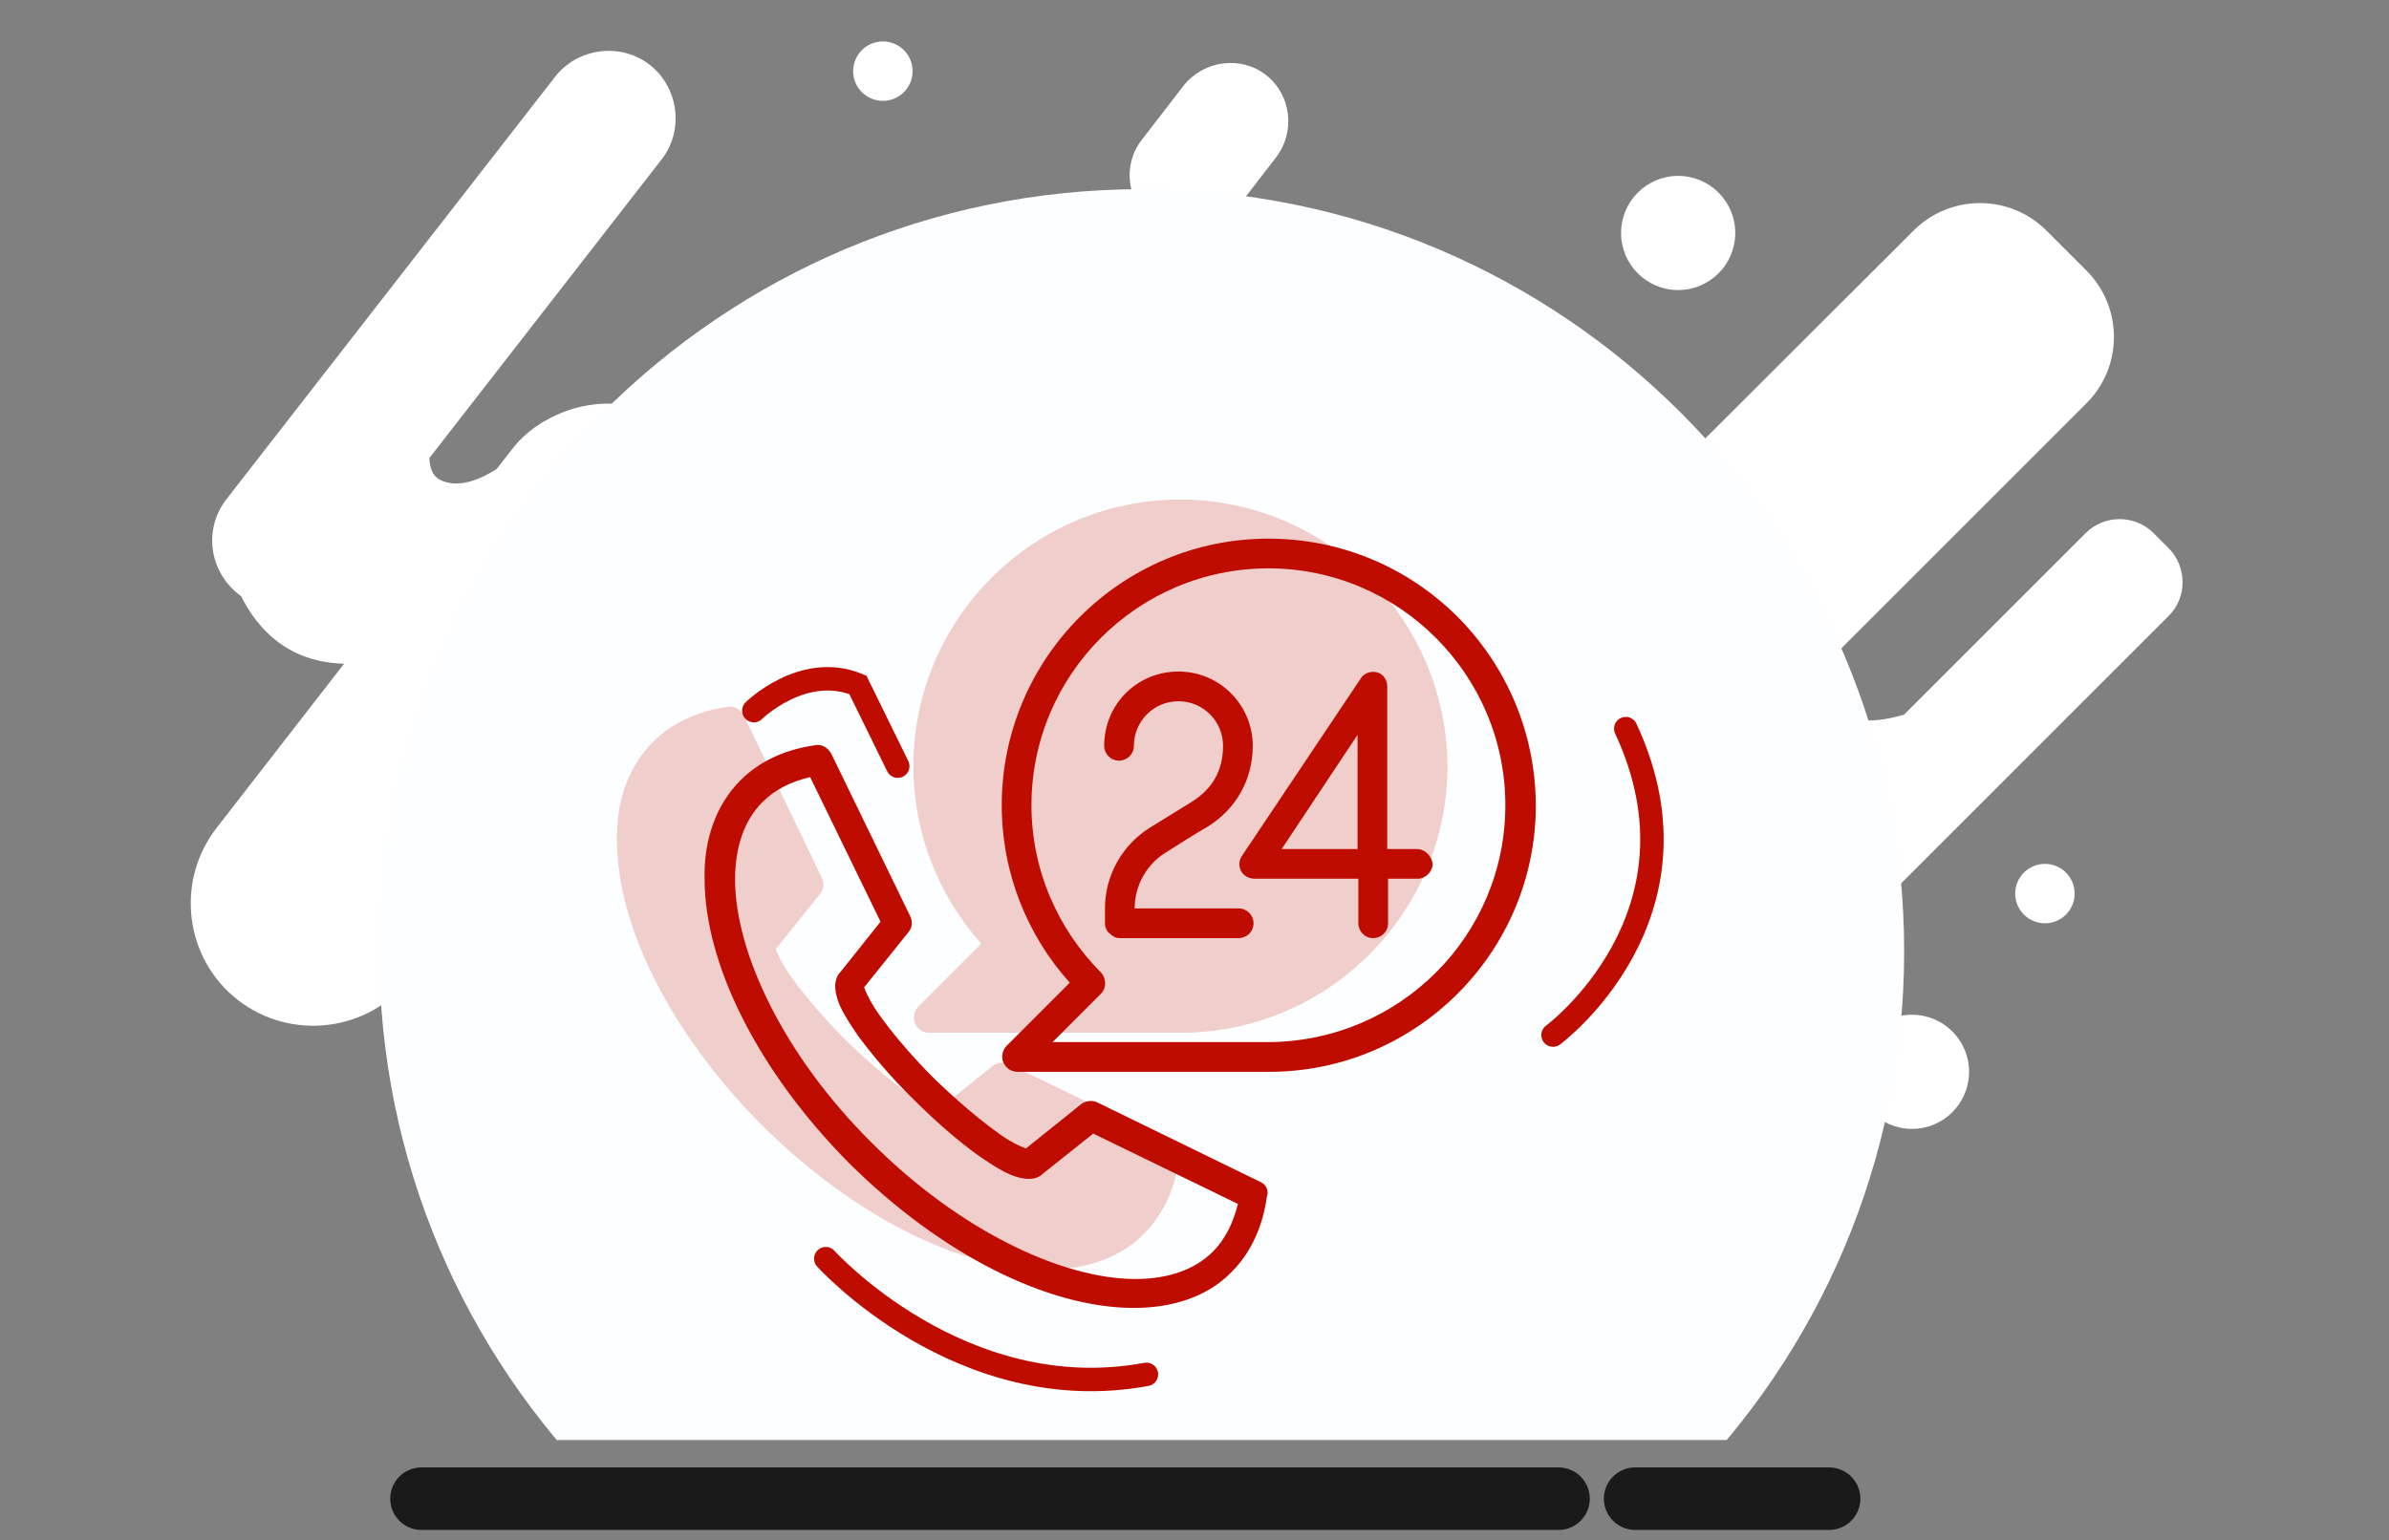 <svg xmlns="http://www.w3.org/2000/svg" xmlns:xlink="http://www.w3.org/1999/xlink" viewBox="0 0 305.5 197"><rect x="0" y="0" width="305.5" height="197" fill="#808080" stroke="none"/><style>.st0{display:none}.st1{fill:#d1d1d1}.st1,.st2{display:inline}.st3{fill:none;stroke:#1a1a1a;stroke-width:7;stroke-linecap:round;stroke-miterlimit:10}.st4{clip-path:url(#SVGID_2_);fill:#fdfeff}.st5{fill:#fff}.st6{opacity:.25}.st6,.st7{fill:#be0d00}.st8,.st9{fill:none;stroke:#be0d00;stroke-width:3;stroke-linecap:round;stroke-miterlimit:10}.st9{stroke:#1a1a1a;stroke-width:8}.st10{clip-path:url(#SVGID_4_);fill:#fdfeff}.st11{opacity:.2}.st12,.st13{fill:#fdfeff}.st13{clip-path:url(#SVGID_6_)}.st14{fill:none;stroke:#be0d00;stroke-width:3;stroke-linecap:round;stroke-linejoin:round;stroke-miterlimit:10}.st15{clip-path:url(#SVGID_8_);fill:#fdfeff}</style><g id="Layer_2" class="st0"><path class="st1" d="M-168.6 -206.4H481.7V273.6H-168.6z"/></g><g id="Layer_1" class="st0"><g class="st2"><path class="st3" d="M52.6 191.9L204 191.9"/><path class="st3" d="M214.2 191.9L240 191.9"/><defs><path id="SVGID_1_" d="M44.4 14.8H251.1V184H44.4z"/></defs><clipPath id="SVGID_2_"><use xlink:href="#SVGID_1_" overflow="visible"/></clipPath><path class="st4" d="M148.5 17.4C92.4 17.4 47 62.9 47 118.9s45.5 101.5 101.5 101.5S250.1 175 250.1 118.9 204.6 17.4 148.5 17.4z"/><path class="st5" d="M77.7 77.1c0 3.5-2.8 6.2-6.2 6.2-3.5 0-6.2-2.8-6.2-6.2m238.4-24.5l-1.9-1.9c-2.4-2.4-6.3-2.4-8.7 0L269.9 74c-3.6 1.1-11.3 2.3-10.2-6.3l33.5-33.5c4.7-4.7 4.7-12.3 0-17l-5.1-5.1c-4.7-4.7-12.3-4.7-17 0l-53.5 53.5c-1.7 1.7-2.8 3.8-3.2 6-11.5 19.9 4.2 42.2 23.2 34.8l-17.7 17.7c-2.4 2.4-2.4 6.3 0 8.7l1.9 1.9c2.4 2.4 6.3 2.4 8.7 0l73.4-73.4c2.2-2.3 2.2-6.3-.2-8.7z"/><circle class="st5" cx="261.7" cy="132.3" r="3.6"/><circle class="st5" cx="285.2" cy="110" r="7.3"/><path class="st5" d="M48.2 92.5c-2-2-5.4-2-7.4 0l-6 6c-2 2-2 5.4 0 7.4l1 1c2 2 5.4 2 7.4 0l6-6c2-2 2-5.4 0-7.4l-1-1z"/><circle class="st5" cx="75.2" cy="32.9" r="7.1"/><path class="st5" d="M60.3 12.9c-1.3-1.3-3.3-1.3-4.6 0L12 56.6c-3.8 3.9-1.3 8.7 3.6 10.8 1.5.7 1.9 2.7.7 3.8L3.2 84.3c-4.3 4.3-4.3 11.3 0 15.5l2.1 2.1c4.3 4.3 11.3 4.3 15.5 0l36.5-36.5c4.3-4.3 4.3-11.3 0-15.5l-2.1-2.1c-4.3-4.3-11.3-4.3-15.5 0l-.4.4c-3.1 3.1-6.8 2.4-6.8-1.7l28.4-28.4c1.3-1.3 1.3-3.3 0-4.6l-.6-.6zm157.9 22.5l-7.6 7.6c-1.6 1.6-4.3 1.6-6 0l-1.3-1.3c-1.6-1.6-1.6-4.3 0-6l7.6-7.6c1.6-1.6 4.3-1.6 6 0l1.3 1.3c1.6 1.7 1.6 4.4 0 6z"/><g><path class="st6" d="M199.5 110.9h-6.1c-2.9-8.6-8.5-16.1-16-21.3l1.5-13.6c.1-.8-.3-1.6-.9-2.1-.6-.5-1.5-.7-2.2-.5l-19.4 4.7c-3-4.5-8-7.3-13.5-7.3-6.3 0-11.9 3.7-14.5 9.5-8.3 1.8-16.1 5.4-22.8 10.7-5.4 4.2-9.8 9.7-12.7 16-4.4-.4-8.2-3.3-9.6-7.6-1.4-4.2-.1-8.9 3.2-11.8.5-.4.9-1.1.9-1.8.1-.7-.2-1.4-.6-1.9-.5-.5-1.1-.8-1.8-.9-.7 0-1.4.2-1.9.7-4.7 4.1-6.6 10.5-4.9 16.5 1.7 6 6.7 10.5 12.8 11.5-.9 3.2-1.4 6.4-1.4 9.7 0 12.2 6.3 23.7 17.4 31.9l-2.2 3.9c-2 3.9-.6 8.7 3.2 10.9l5.2 3.1c1.2.7 2.5 1 3.9 1 .7 0 1.4-.1 2-.3 2-.5 3.7-1.9 4.7-3.7l2.9-5.7c5.1 1.3 10.4 2 15.6 2 4.4 0 8.8-.4 13.1-1.3l.8 2.8c.8 3.6 4 6.1 7.6 6.1.5 0 1.1-.1 1.6-.2l5.9-1.3c4.2-1.1 6.7-5.3 5.6-9.5l-1.3-6.2c6.4-4.1 11.6-9.7 15.2-16.3h8.7c4.2-.1 7.5-3.4 7.6-7.6v-12.4c0-4.1-3.4-7.6-7.6-7.7z"/><path class="st7" d="M207.8 137.3c0 .7-.3 1.3-.7 1.8-.5.5-1.1.7-1.8.7h-11.1c-.3.2-.6.3-.8.5-.1.1-.2.3-.3.5-.1.1-.2.2-.2.3-3.5 6.9-8.9 12.7-15.5 16.6-.2.1-.3.2-.4.4l-.3.3c-.1.3-.3.6-.4.9v1l1.7 7.9c.4 1.4-.3 2.9-1.7 3.5l-5.9 1.3c-.7.1-1.5 0-2.1-.4-.6-.4-1-1-1.1-1.8l-1.6-4.8c-.1-.1-.1-.3-.2-.4-.1-.2-.2-.3-.3-.5l-.4-.4c-.2-.3-.6-.5-.9-.5H162.5c-10 2.5-20.5 2.3-30.5-.5h-1.3l-.5.2-.4.2-.4.3c-.1.1-.2.2-.3.4l-.2.2-3.8 7.4c-.3.6-.9 1-1.6 1.2-.7.2-1.4.1-2-.3l-5.3-3c-1.4-.8-1.9-2.5-1.3-4l3.3-5.7v-.1-.3c.1-.2.2-.4.2-.6v-.3c.1-.3 0-.7-.2-.9l-.3-.6-.3-.3c-.1-.1-.2-.3-.4-.4-10.8-7.3-17.1-17.8-17.1-29 0-3.8.7-7.6 2.1-11.2v-.2c2.5-6 6.6-11.3 11.8-15.2 5.4-4.2 11.6-7.3 18.3-9.1v.9c0 3 .9 6 2.5 8.6-1.5.8-3 1.8-4.3 2.8-1.1 1-1.2 2.6-.2 3.6 1 1.1 2.6 1.2 3.6.2 1.8-1.4 3.9-2.6 6-3.4 4.2-1.6 8.8-2 13.2-1.2 4.4.9 8.5 3 11.8 6.1 1 1 2.6.9 3.6-.1s.9-2.6-.1-3.6c-2-1.9-4.2-3.6-6.6-4.9 1.6-2.5 2.5-5.4 2.5-8.4v-.6c5.1 1.5 10 3.8 14.4 6.7 7.6 4.9 13.3 12.4 15.8 21.1v.2l.1.3c.1.2.2.3.3.5l.2.3c.1.1.3.2.5.3l.3.2c.2.1.5.1.7.1h8.3c.7 0 1.3.3 1.8.7.5.5.7 1.1.7 1.8l.4 12.7zm-59.1-55.1c4.2 0 8 2.4 9.8 6.1.2.5.4 1 .6 1.4.4 1 .6 2.1.6 3.3 0 2.3-.8 4.6-2.2 6.4-5.6-1.7-11.6-1.7-17.2.1-1.5-1.9-2.2-4.2-2.3-6.5 0-5.9 4.8-10.8 10.7-10.8zm29.7 10.6c-3.3-1.9-6.9-3.5-10.5-4.7l11.3-2.8-.8 7.5zm26.9 24.4h-6.1c-2.9-8.6-8.5-16.1-16-21.3l1.5-13.6c.1-.8-.3-1.6-.9-2.1-.6-.5-1.5-.7-2.3-.5l-19.4 4.7c-3-4.5-8-7.3-13.5-7.3-6.3 0-11.9 3.7-14.5 9.5-8.3 1.8-16.1 5.4-22.8 10.7-5.4 4.2-9.8 9.7-12.7 16-4.4-.4-8.2-3.3-9.6-7.6-1.4-4.2-.1-8.9 3.2-11.8.5-.4.9-1.1.9-1.8.1-.7-.2-1.4-.6-1.9-.5-.5-1.1-.8-1.8-.9-.7 0-1.4.2-1.9.7-4.7 4.1-6.6 10.5-4.9 16.5 1.7 6 6.7 10.5 12.8 11.5-.9 3.2-1.4 6.4-1.4 9.7 0 12.2 6.3 23.7 17.4 31.9l-2.2 3.9c-2 3.9-.6 8.7 3.2 10.9l5.2 3.1c1.2.7 2.5 1 3.9 1 .7 0 1.4-.1 2-.3 2-.5 3.7-1.9 4.7-3.7l2.9-5.7c5.1 1.3 10.4 2 15.6 2 4.4 0 8.8-.4 13.1-1.3l.8 2.8c.8 3.6 4 6.1 7.6 6.1.5 0 1.1-.1 1.6-.2l5.9-1.3c4.2-1.1 6.7-5.3 5.6-9.5l-1.3-6.2c6.4-4.1 11.6-9.7 15.2-16.3h8.7c4.2-.1 7.5-3.4 7.6-7.6v-12.4c.1-4.2-3.3-7.6-7.5-7.7z"/><path class="st7" d="M184.9 123.9c0 4.7-7.1 4.7-7.1 0s7.1-4.7 7.1 0"/></g><path class="st8" d="M191 93.9s9.6 2.2 11.8 13.3m-11.9 59.5s5.9-4.2 8.7-11.1M81.2 141.1s-.2 11.8 10 16"/></g></g><g id="Layer_3" class="st0"><g class="st2"><path class="st5" d="M269.5 40.5c-2.4-2.4-6.3-2.4-8.7 0l-22.1 22.1c-3.5 1-10.8 2.2-9.8-6.1l31.8-31.8c4.7-4.7 4.7-12.3 0-17l-4.3-4.3c-4.7-4.7-12.3-4.7-17-1l-50.7 50.7c-1.6 2.6-2.6 4.5-3.1 6.5-11.7 19.3 3.5 41.1 21.9 34l-16.8 16.8c-2.4 2.4-2.4 6.3 0 8.7l1.5 1.5c2.4 2.4 6.3 2.4 8.7 0L271 50.7c2.4-2.4 2.4-6.3 0-8.7l-1.5-1.5z"/><circle class="st5" cx="230.8" cy="108.8" r="3.5"/><circle class="st5" cx="295.5" cy="11.1" r="7"/><circle class="st5" cx="266" cy="71.1" r="2.4"/><path class="st5" d="M272.2 89.3l11.2-11.2c1.9-1.9 1.9-5.1 0-7.1s-5.1-1.9-7.1 0l-47.6 47.6c-1.9 1.9-1.9 5.1 0 7.1s5.1 1.9 7.1 0l14.8-14.8c2.4-.7 7.5-1.5 6.8 4.2l-20.6 20.6c-4 4-4 10.7 0 14.7s10.7 4 14.7 0l32.2-32.2c.9-.9 1.7-2 2.2-3.2.2-.3.4-.5.5-.6 9.9-13.7-.9-30.2-14.2-25.1z"/><g><path class="st5" d="M68.5 80.1l-4.8 4.8c-2.2 2.2-2.2 5.8 0 8.1 2.2 2.2 5.8 2.2 8.1 0l4.8-4.8c2.2-2.2 2.2-5.8 0-8.1s-5.8-2.3-8.1 0z"/><circle class="st5" cx="108.8" cy="22.3" r="6.8"/><path class="st5" d="M82.9 3.5L41.6 44.8c-.9.9-1.2 2.1-.9 3.3-.4 3 .4 7.4 7.6 8.3L33.9 70.8c-4.7 4.7-4.7 12.3 0 17 4.7 4.7 12.3 4.7 17 0l33-33c4.7-4.7 4.7-12.3 0-17-3.4-3.4-8.4-4.3-12.6-2.8-1.3.5-2.5 1.2-3.6 2.1-3 1.4-6.6 2.4-6.7-1.6l27-27c1.4-1.4 1.4-3.6 0-5s-3.7-1.4-5.1 0z"/></g><g><path class="st9" d="M57.9 191.7L205.4 191.7"/><defs><path id="SVGID_3_" d="M49.9 19.1H251.3V184H49.9z"/></defs><clipPath id="SVGID_4_"><use xlink:href="#SVGID_3_" overflow="visible"/></clipPath><path class="st10" d="M151.4 21.6c-54.6 0-98.9 44.3-98.9 98.9s44.3 98.9 98.9 98.9 98.9-44.3 98.9-98.9-44.3-98.9-98.9-98.9z"/><path class="st9" d="M215.4 191.7L240.5 191.7"/><path class="st7" d="M202.4 87.9c1.1-8.6-5-16.6-13.6-17.7-4.3-.6-8.6.7-11.9 3.4-2.5-3.4-6.4-5.8-10.7-6.3-8.6-1.1-16.6 5-17.7 13.6-.7 5.4 1.4 10.7 5.5 14.1l2.1 2.8-34.6 26.6-5-6.5c-.6-.8-1.7-.9-2.5-.3l-7.9 6.1c-.8.6-.9 1.7-.3 2.5l5 6.5-3.1 2.4-5-6.5c-.6-.8-1.7-.9-2.5-.3l-8.1 6.2c-.8.6-.9 1.7-.3 2.5l5 6.5-7.4 5.7c-.8.6-.9 1.7-.3 2.5l9.8 12.8c.3.4.7.6 1.2.7.4.1.9-.1 1.3-.4l12.5-9.7 5 6.5c.6.8 1.7.9 2.5.3l9.8-7.6c.8-.6.9-1.7.3-2.5l-5-6.5 41.5-31.9 1.4 1.8c2.3 4.9 6.9 8.3 12.3 9 8.6 1.1 16.6-5 17.7-13.6.6-4.3-.7-8.6-3.4-11.9 3.6-2.7 5.9-6.5 6.4-10.8zM196 110c-.9 6.7-7 11.5-13.8 10.6-4.2-.6-7.8-3.2-9.6-7.1-.1-.1-.1-.2-.2-.3l-2.6-3.3c-.6-.8-1.7-.9-2.5-.3l-44.2 34.1c-.8.6-.9 1.7-.3 2.5l5 6.5-7.1 5.4-5-6.5c-.6-.8-1.7-.9-2.5-.3l-12.5 9.7-7.7-10 7.4-5.7c.8-.6.9-1.7.3-2.5l-5-6.5 5.3-4.1 5 6.5c.6.8 1.7.9 2.5.3l5.9-4.5c.8-.6.9-1.7.3-2.5l-5-6.5 5.1-3.9 5 6.5c.6.8 1.7.9 2.5.3l37.4-28.8c.8-.6.9-1.7.3-2.5l-3.3-4.3-.3-.3c-3.3-2.7-5-6.9-4.4-11.1.9-6.7 7-11.5 13.8-10.6 3.9.5 7.4 2.9 9.2 6.4.5 1 2.1 1.2 2.8.4 2.7-2.9 6.7-4.3 10.6-3.8 6.7.9 11.5 7 10.6 13.8-.5 3.9-2.9 7.4-6.4 9.2-.5.3-.8.8-.9 1.3-.1.6.1 1.1.5 1.5 2.9 2.6 4.3 6.5 3.8 10.4z"/><path transform="rotate(142.401 149.938 117.325)" class="st7" d="M131.3 115.6H168.5V119.1H131.3z"/><path class="st7" d="M187.7 78.9c-3.8-.5-7.4 2.2-7.9 6.1s2.2 7.4 6.1 7.9c3.8.5 7.4-2.2 7.9-6.1s-2.3-7.4-6.1-7.9zm-1.4 10.4c-1.9-.2-3.3-2-3-3.9.2-1.9 2-3.3 3.9-3 1.9.2 3.3 2 3 3.9-.2 1.9-2 3.3-3.9 3z"/><path transform="rotate(142.401 166.724 90.3)" class="st7" d="M165 87.8H168.5V92.8H165z"/><path transform="rotate(142.401 172.781 98.165)" class="st7" d="M171 95.7H174.5V100.7H171z"/><path transform="rotate(142.401 178.838 106.031)" class="st7" d="M177.1 103.6H180.6V108.6H177.1z"/><g class="st11"><path class="st7" d="M196.1 86c1.1-8.6-5-16.6-13.6-17.7-4.3-.6-8.6.7-11.9 3.4-2.5-3.4-6.4-5.8-10.7-6.3-8.6-1.1-16.6 5-17.7 13.6-.7 5.4 1.4 10.7 5.5 14.1l2.1 2.8-34.6 26.6-5-6.5c-.6-.8-1.7-.9-2.5-.3l-7.9 6.1c-.8.6-.9 1.7-.3 2.5l5 6.5-3.1 2.4-5-6.5c-.6-.8-1.7-.9-2.5-.3l-8.1 6.2c-.8.6-.9 1.7-.3 2.5l5 6.5-7.4 5.7c-.8.6-.9 1.7-.3 2.5l9.8 12.8c.3.4.7.6 1.2.7s.9-.1 1.3-.4l12.5-9.7 5 6.5c.6.8 1.7.9 2.5.3l9.8-7.6c.8-.6.9-1.7.3-2.5l-5-6.5 41.5-31.9 1.4 1.8c2.3 4.9 6.9 8.3 12.3 9 8.6 1.1 16.6-5 17.7-13.6.6-4.3-.7-8.6-3.4-11.9 3.5-2.6 5.8-6.5 6.4-10.8z"/><path transform="rotate(142.401 143.58 115.502)" class="st7" d="M125 113.7H162.2V117.2H125z"/><path class="st7" d="M181.3 77c-3.8-.5-7.4 2.2-7.9 6.1s2.2 7.4 6.1 7.9c3.8.5 7.4-2.2 7.9-6.1s-2.2-7.4-6.1-7.9zM180 87.5c-1.9-.2-3.3-2-3-3.9s2-3.3 3.9-3c1.9.2 3.3 2 3 3.9s-2 3.2-3.9 3z"/><path transform="rotate(142.401 160.365 88.476)" class="st7" d="M158.6 86H162.1V91H158.6z"/><path transform="rotate(142.401 166.422 96.342)" class="st7" d="M164.7 93.9H168.2V98.9H164.7z"/><path transform="rotate(142.401 172.48 104.208)" class="st7" d="M170.7 101.7H174.2V106.7H170.7z"/></g><path class="st8" d="M97.1 169.5L99.9 172.4 107.1 167.1"/><path class="st8" d="M203.7 116.3s5.7-4.8 1.5-11.6c0 0 7.9-8.6 4.3-15.9"/><path class="st8" d="M141.7 95.1L130.4 104.1"/></g><path class="st8" d="M136 147.4L151.9 134.2"/></g></g><g id="Layer_4" class="st0"><g class="st2"><path class="st12" d="M294.4 90.9l-2.4-2.4c-2.4-2.4-6.3-2.4-8.7 0l-24.7 24.7c-3.8 1.1-11.9 2.4-10.8-6.7l35.7-35.7c4.7-4.7 4.7-12.3 0-17l-6.3-6.3c-4.7-4.7-12.3-4.7-17 0l-57.3 57.3c-1.8 1.8-2.9 4.1-3.3 6.5-11.4 20.8 5 43.7 24.8 36l-18.9 18.9c-2.4 2.4-2.4 6.3 0 8.7l2.4 2.4c2.4 2.4 6.3 2.4 8.7 0l77.7-77.7c2.5-2.4 2.5-6.3.1-8.7z"/><circle class="st12" cx="250" cy="174.6" r="3.8"/><circle class="st12" cx="243.2" cy="38.7" r="7.7"/><path class="st12" d="M105.9 3.8l-.6-.6c-2.9-2.9-7.7-2.9-10.6 0l-48 48c-2.9 2.9-2.9 7.7 0 10.6l.6.6c1.5 1.5 3.5 2.2 5.5 2.2L27.6 89.8c-4.7 4.7-4.7 12.3 0 17l.9.9c4.7 4.7 12.3 4.7 17 0l57.3-57.3c4.7-4.7 4.7-12.3 0-17l-.9-.9c-2.9-2.9-7-4-10.7-3.3L106 14.4c2.8-2.9 2.8-7.6-.1-10.6zM38.7 37.5c1.2 1.2 3.2 1.2 4.4 0L64 16.6c1.2-1.2 1.2-3.2 0-4.4l-.2-.2c-1.2-1.2-3.2-1.2-4.4 0l-21 20.8c-1.2 1.2-1.2 3.2 0 4.4l.3.3z"/><circle class="st12" cx="28.2" cy="117.3" r="5.6"/><g><path class="st9" d="M51.2 191.9L204.4 191.9"/><path class="st9" d="M214.7 191.9L240.8 191.9"/><defs><path id="SVGID_5_" d="M43 13.9H252V185H43z"/></defs><clipPath id="SVGID_6_"><use xlink:href="#SVGID_5_" overflow="visible"/></clipPath><path class="st13" d="M148.3 16.5c-56.7 0-102.7 46-102.7 102.7s46 102.7 102.7 102.7S251 175.9 251 119.2 205 16.5 148.3 16.5z"/><g class="st11"><path class="st7" d="M104.9 105c0-1-.8-1.8-1.8-1.8h-7.4c-1 0-1.8.8-1.8 1.8s.8 1.8 1.8 1.8h7.4c.9 0 1.8-.8 1.8-1.8zm8.2-26.1c.4.4.8.5 1.3.5s.9-.2 1.3-.5c.7-.7.7-1.9 0-2.6l-2.6-2.6c-.7-.7-1.9-.7-2.6 0-.7.7-.7 1.9 0 2.6l2.6 2.6zm-12.2 4.6l6.4 3.7c.3.2.6.2.9.2.6 0 1.3-.3 1.6-.9.5-.9.2-2-.7-2.5l-6.4-3.7c-.9-.5-2-.2-2.5.7-.5.9-.2 2 .7 2.5zm8.9 39.9c-.5-.9-1.6-1.2-2.5-.7l-6.4 3.7c-.9.5-1.2 1.6-.7 2.5.3.6 1 .9 1.6.9.3 0 .6-.1.9-.2l6.4-3.7c.9-.4 1.2-1.6.7-2.5zm78.1-20.2h-7.4c-1 0-1.8.8-1.8 1.8s.8 1.8 1.8 1.8h7.4c1 0 1.8-.8 1.8-1.8s-.8-1.8-1.8-1.8zm-17.4 27.9c-.7-.7-1.9-.7-2.6 0-.7.7-.7 1.9 0 2.6l2.6 2.6c.4.4.8.5 1.3.5s.9-.2 1.3-.5c.7-.7.7-1.9 0-2.6l-2.6-2.6zm-57.4 0l-2.6 2.6c-.7.7-.7 1.9 0 2.6.4.4.8.5 1.3.5s.9-.2 1.3-.5l2.6-2.6c.7-.7.7-1.9 0-2.6-.8-.7-1.9-.7-2.6 0zm56.1-51.7c.5 0 .9-.2 1.3-.5l2.6-2.6c.7-.7.7-1.9 0-2.6-.7-.7-1.9-.7-2.6 0l-2.6 2.6c-.7.7-.7 1.9 0 2.6.3.4.8.5 1.3.5zm-68 38.4l3.6-1c1-.3 1.6-1.3 1.3-2.3-.3-1-1.3-1.6-2.3-1.3l-3.6 1c-1 .3-1.6 1.3-1.3 2.3.2.8 1 1.4 1.8 1.4.2-.1.4-.1.5-.1zm81.1-25.6l-3.6 1c-1 .3-1.6 1.3-1.3 2.3.2.8 1 1.4 1.8 1.4.2 0 .3 0 .5-.1l3.6-1c1-.3 1.6-1.3 1.3-2.3-.3-1-1.3-1.5-2.3-1.3zm-82 3.6l3.6 1c.2 0 .3.1.5.1.8 0 1.6-.5 1.8-1.4.3-1-.3-2-1.3-2.3l-3.6-1c-1-.3-2 .3-2.3 1.3-.3 1 .3 2 1.3 2.3zm82.9 18.4l-3.6-1c-1-.3-2 .3-2.3 1.3-.3 1 .3 2 1.3 2.3l3.6 1c.2 0 .3.1.5.1.8 0 1.6-.5 1.8-1.4.3-1-.3-2-1.3-2.3zm-.6 12.3l-6.4-3.7c-.9-.5-2-.2-2.5.7-.5.9-.2 2 .7 2.5l6.4 3.7c.3.2.6.2.9.2.6 0 1.3-.3 1.6-.9.5-.9.2-2-.7-2.5zm-8.9-40c.3.6 1 .9 1.6.9.3 0 .6-.1.9-.2l6.4-3.7c.9-.5 1.2-1.6.7-2.5-.5-.9-1.6-1.2-2.5-.7l-6.4 3.7c-.9.5-1.2 1.7-.7 2.5z"/><path class="st7" d="M141.8 71.8c-18.3 0-33.2 14.9-33.2 33.2 0 11.7 6.1 22 15.2 27.9.9.6 1.4 1.5 1.4 2.6v8.3c0 2.4 1.5 4.4 3.7 5.2v4h-.1c-1 .1-1.8 1-1.7 2 .1 1 .9 1.7 1.8 1.7v1.8h-.1c-1 .1-1.8 1-1.7 2 .1 1 .9 1.7 1.8 1.7h.2c.8 3.2 3.7 5.5 7.1 5.6h11.1c4.1 0 7.4-3.3 7.4-7.4h.1c1-.1 1.8-1 1.7-2-.1-1-.9-1.7-1.8-1.7v-1.9h.1c1-.1 1.8-1 1.7-2-.1-1-.9-1.7-1.8-1.7v-2.2c2.1-.8 3.7-2.8 3.7-5.2v-8.3c0-1 .5-2 1.4-2.6 9.1-5.9 15.2-16.2 15.2-27.9 0-18.2-14.9-33.1-33.2-33.1z"/></g><path class="st7" d="M145.6 102.6H154.8c1 0 1.8-.8 1.8-1.8s-.8-1.8-1.8-1.8h-5.5v-5.5c0-1-.8-1.8-1.8-1.8s-1.8.8-1.8 1.8V99c-4.1 0-7.4 3.3-7.4 7.4s3.3 7.4 7.4 7.4h3.7c2 0 3.7 1.7 3.7 3.7s-1.7 3.7-3.7 3.7h-9.2c-1 0-1.8.8-1.8 1.8s.8 1.8 1.8 1.8h5.5v5.5c0 1 .8 1.8 1.8 1.8s1.8-.8 1.8-1.8v-5.5c4.1 0 7.4-3.3 7.4-7.4 0-4.1-3.3-7.4-7.4-7.4h-3.7c-2 0-3.7-1.7-3.7-3.7s1.7-3.7 3.7-3.7zm-35 5.6c0-1-.8-1.8-1.8-1.8h-7.4c-1 0-1.8.8-1.8 1.8s.8 1.8 1.8 1.8h7.4c.9 0 1.8-.8 1.8-1.8zm8.2-26.1c.4.4.8.5 1.3.5s.9-.2 1.3-.5c.7-.7.7-1.9 0-2.6l-2.6-2.6c-.7-.7-1.9-.7-2.6 0-.7.7-.7 1.9 0 2.6l2.6 2.6zm-12.2 4.6l6.4 3.7c.3.2.6.2.9.2.6 0 1.3-.3 1.6-.9.5-.9.2-2-.7-2.5l-6.4-3.7c-.9-.5-2-.2-2.5.7-.5.9-.2 2 .7 2.5zm8.9 39.9c-.5-.9-1.6-1.2-2.5-.7l-6.4 3.7c-.9.5-1.2 1.6-.7 2.5.3.6 1 .9 1.6.9.3 0 .6-.1.9-.2l6.4-3.7c.9-.5 1.2-1.6.7-2.5zm78.1-20.3h-7.4c-1 0-1.8.8-1.8 1.8s.8 1.8 1.8 1.8h7.4c1 0 1.8-.8 1.8-1.8s-.8-1.8-1.8-1.8zm-17.4 27.9c-.7-.7-1.9-.7-2.6 0-.7.7-.7 1.9 0 2.6l2.6 2.6c.4.4.8.5 1.3.5s.9-.2 1.3-.5c.7-.7.7-1.9 0-2.6l-2.6-2.6zm-57.4 0l-2.6 2.6c-.7.7-.7 1.9 0 2.6.4.4.8.5 1.3.5s.9-.2 1.3-.5l2.6-2.6c.7-.7.7-1.9 0-2.6-.7-.7-1.9-.7-2.6 0zm56.1-51.6c.5 0 .9-.2 1.3-.5l2.6-2.6c.7-.7.7-1.9 0-2.6-.7-.7-1.9-.7-2.6 0l-2.6 2.6c-.7.7-.7 1.9 0 2.6.3.3.8.5 1.3.5zM107 120.9l3.6-1c1-.3 1.6-1.3 1.3-2.3-.3-1-1.3-1.6-2.3-1.3l-3.6 1c-1 .3-1.6 1.3-1.3 2.3.2.8 1 1.4 1.8 1.4.1 0 .3 0 .5-.1zm81-25.5l-3.6 1c-1 .3-1.6 1.3-1.3 2.3.2.8 1 1.4 1.8 1.4.2 0 .3 0 .5-.1l3.6-1c1-.3 1.6-1.3 1.3-2.3-.3-1-1.3-1.6-2.3-1.3zM106 99l3.6 1c.2 0 .3.1.5.1.8 0 1.6-.5 1.8-1.4.3-1-.3-2-1.3-2.3l-3.6-1c-1-.3-2 .3-2.3 1.3-.3 1 .3 2 1.3 2.3zm82.9 18.4l-3.6-1c-1-.3-2 .3-2.3 1.3-.3 1 .3 2 1.3 2.3l3.6 1c.2 0 .3.1.5.1.8 0 1.6-.5 1.8-1.4.3-1.1-.3-2.1-1.3-2.3zm-.6 12.2l-6.4-3.7c-.9-.5-2-.2-2.5.7-.5.9-.2 2 .7 2.5l6.4 3.7c.3.2.6.2.9.2.6 0 1.3-.3 1.6-.9.5-.8.2-2-.7-2.5zm-8.9-39.9c.3.6 1 .9 1.6.9.3 0 .6-.1.9-.2l6.4-3.7c.9-.5 1.2-1.6.7-2.5-.5-.9-1.6-1.2-2.5-.7l-6.4 3.7c-.9.5-1.2 1.6-.7 2.5zm-31.9-14.8c-18.3 0-33.2 14.9-33.2 33.2 0 11.7 6.1 22 15.2 27.9.9.6 1.4 1.5 1.4 2.6v8.3c0 2.4 1.5 4.4 3.7 5.2v4h-.1c-1 .1-1.8 1-1.7 2 .1 1 .9 1.7 1.8 1.7v1.8h-.1c-1 .1-1.8 1-1.7 2 .1 1 .9 1.7 1.8 1.7h.2c.8 3.2 3.7 5.5 7.1 5.6H153c4.1 0 7.4-3.3 7.4-7.4h.1c1-.1 1.8-1 1.7-2-.1-1-.9-1.7-1.8-1.7V158h.1c1-.1 1.8-1 1.7-2-.1-1-.9-1.7-1.8-1.7v-2.2c2.1-.8 3.7-2.8 3.7-5.2v-8.3c0-1 .5-2 1.4-2.6 9.1-5.9 15.2-16.2 15.2-27.9 0-18.3-14.9-33.2-33.2-33.2zm5.5 92.3h-11.1c-1.5 0-2.7-.9-3.3-2.1l18.1-1.3c-.2 1.9-1.8 3.4-3.7 3.4zm3.7-7.1l-18.4 1.3v-1.8l18.4-1.3v1.8zm0-5.6l-18.4 1.3v-3.4h18.4v2.1zm6.8-21.6c-1.9 1.2-3.1 3.3-3.1 5.6v8.3c0 1-.8 1.8-1.8 1.8h-22.1c-1 0-1.8-.8-1.8-1.8v-8.3c0-2.3-1.2-4.4-3.1-5.6-8.1-5.3-13.5-14.4-13.5-24.8 0-16.3 13.2-29.5 29.5-29.5s29.5 13.2 29.5 29.5c-.1 10.5-5.5 19.6-13.6 24.8z"/><path class="st14" d="M162 174.8s5.9.7 6.3-6.4m41.4-49.6s8.9-40.3-30.3-60.8m-93.9 61.8s-1.9 25.1 20.5 33.9"/></g><circle class="st5" cx="99.4" cy="86.9" r="3.8"/></g></g><g id="Layer_5"><path class="st5" d="M277.3 70.1l-1.9-1.9c-2.4-2.4-6.3-2.4-8.7 0l-23.2 23.2c-3.6 1.1-11.3 2.3-10.2-6.3l33.5-33.5c4.7-4.7 4.7-12.3 0-17l-5.1-5.1c-4.7-4.7-12.3-4.7-17 0L191 83.1c-1.7 1.7-2.8 3.8-3.2 6-11.5 19.9 4.2 42.2 23.2 34.8l-17.7 17.7c-2.4 2.4-2.4 6.3 0 8.7l1.9 1.9c2.4 2.4 6.3 2.4 8.7 0l73.4-73.4c2.4-2.3 2.4-6.3 0-8.7z"/><circle class="st5" cx="235.3" cy="149.9" r="3.6"/><circle class="st5" cx="214.6" cy="29.8" r="7.3"/><path class="st5" d="M87.3 54.9c-5-3.9-11.5-4.2-16.8-1.5-2 1-3.8 2.4-5.2 4.3L63.5 60c-2.2 1.4-4.6 2.3-6.7 1.6-1.5-.5-1.8-1.6-1.9-3l29.7-38.2c2.9-3.7 2.2-9.2-1.5-12.1S73.9 6.1 71 9.8l-42 54c-3 3.8-2.3 9.2 1.5 12.2.1.1.2.2.3.2 2.2 4.4 6.1 8.5 13.2 8.7l-16.3 21c-5.3 6.8-4.1 16.7 2.7 22 6.8 5.3 16.7 4.1 22-2.7L90 77c5.3-6.8 4.1-16.8-2.7-22.1zm74.6-45.3c-3.2-2.5-7.9-1.9-10.5 1.3l-5.4 7c-2.5 3.2-1.9 7.9 1.3 10.5 3.2 2.5 7.9 1.9 10.5-1.3l5.4-7c2.5-3.3 1.9-8-1.3-10.5z"/><circle class="st5" cx="244.5" cy="137.1" r="7.3"/><circle class="st5" cx="261.5" cy="114.3" r="3.8"/><path class="st9" d="M53.9 191.7L199.3 191.7"/><path class="st9" d="M209.1 191.7L233.9 191.7"/><defs><path id="SVGID_7_" d="M46 21.7H244.5V184.2H46z"/></defs><clipPath id="SVGID_8_"><use xlink:href="#SVGID_7_" overflow="visible"/></clipPath><path class="st15" d="M146 24.2c-53.8 0-97.5 43.7-97.5 97.5s43.7 97.5 97.5 97.5 97.5-43.7 97.5-97.5-43.7-97.5-97.5-97.5z"/><g class="st11"><path class="st7" d="M150.9 63.9c-18.8 0-34.1 15.3-34.1 34.1 0 8.7 3.3 16.7 8.7 22.7l-8.1 8.1c-.5.5-.7 1.4-.4 2.1.3.7 1 1.2 1.8 1.2H151c18.8 0 34.1-15.3 34.1-34.1-.1-18.8-15.4-34.1-34.2-34.1z"/><path class="st7" d="M149.8 146.2L129 136.1c-.7-.3-1.4-.2-2 .2l-7.1 5.7c-.6-.2-2.2-.9-4-2.3-2.2-1.6-4.9-3.9-7.7-6.6-2.7-2.7-5.1-5.5-6.7-7.7-1.3-1.7-2.1-3.4-2.3-4l5.7-7.1c.5-.6.5-1.4.2-2l-10-20.8c-.4-.7-1.1-1.2-1.9-1.1-3.7.5-7.1 1.9-9.7 4.5-3.2 3.2-4.7 7.7-4.6 12.6 0 10.9 6.8 24.6 18.5 36.4 11.8 11.7 25.4 18.5 36.4 18.5 4.9 0 9.4-1.4 12.5-4.6 2.5-2.5 4-5.9 4.5-9.6.2-.9-.3-1.6-1-2z"/></g><path class="st7" d="M158.4 116.2h-13.3c0-2.9 1.5-5.6 3.9-7.1 1.4-.9 4.1-2.6 5.5-3.4 3.5-2.2 5.7-5.9 5.7-10.3 0-5.2-4.2-9.5-9.5-9.5s-9.5 4.2-9.5 9.5c0 1 .8 1.9 1.9 1.9 1 0 1.9-.8 1.9-1.9 0-3.1 2.5-5.7 5.7-5.7 3.1 0 5.7 2.5 5.7 5.7s-1.4 5.5-3.9 7.1l-5.5 3.4c-3.5 2.2-5.7 6.1-5.7 10.3v1.9c0 .5.2 1 .6 1.3.4.4.8.6 1.3.6h15.2c1 0 1.9-.8 1.9-1.9 0-1-.8-1.9-1.9-1.9zm3.8-47.3c-18.8 0-34.1 15.3-34.1 34.1 0 8.7 3.3 16.7 8.7 22.7l-8.1 8.1c-.5.5-.7 1.4-.4 2.1.3.7 1 1.2 1.8 1.2h32.2c18.8 0 34.1-15.3 34.1-34.1-.1-18.9-15.3-34.1-34.2-34.1zm0 64.4h-27.6l6.2-6.2c.7-.7.7-1.9 0-2.7-5.5-5.5-8.9-13.1-8.9-21.4 0-16.7 13.6-30.3 30.3-30.3 16.7 0 30.3 13.6 30.3 30.3 0 16.7-13.5 30.2-30.3 30.3zm19-24.7h-3.8V87.8c0-.8-.5-1.6-1.3-1.8-.8-.2-1.7.1-2.1.8l-15.2 22.7c-.4.6-.4 1.3-.1 1.9.3.6 1 1 1.7 1h13.3v5.7c0 1 .8 1.9 1.9 1.9 1 0 1.9-.8 1.9-1.9v-5.7h3.8c1 0 1.9-.9 1.9-1.9-.1-1-1-1.9-2-1.9zm-17.3 0l9.7-14.6v14.6h-9.7zm-2.7 42.6L140.3 141c-.7-.3-1.4-.2-2 .2l-7.1 5.7c-.6-.2-2.2-.9-4-2.3-2.2-1.6-4.9-3.9-7.7-6.6-2.7-2.7-5.1-5.5-6.7-7.7-1.3-1.7-2.1-3.4-2.3-4l5.7-7.1c.5-.6.5-1.4.2-2l-10.1-20.8c-.4-.7-1.1-1.2-1.9-1.1-3.7.5-7.1 1.9-9.7 4.5-3.2 3.2-4.7 7.7-4.6 12.6 0 10.9 6.8 24.6 18.5 36.4 11.8 11.7 25.4 18.5 36.4 18.5 4.9 0 9.4-1.4 12.5-4.6 2.5-2.5 4-5.9 4.5-9.6.3-.8-.1-1.6-.8-1.9zm-6.1 8.9c-2.3 2.3-5.7 3.5-9.9 3.5-9.4 0-22.5-6.2-33.7-17.4C100.2 135 94 121.8 94 112.5c0-4.2 1.2-7.6 3.5-9.9 1.6-1.6 3.6-2.6 6.1-3.2l9 18.5-5.1 6.4c-.6.6-.7 1.4-.7 1.9.1 2.1 1.3 3.9 3 6.4 1.8 2.4 4.2 5.3 7.1 8.1 2.9 2.9 5.7 5.3 8.2 7.1 2.5 1.7 4.3 2.9 6.4 3 .6 0 1.3-.1 1.9-.7l6.4-5.1 18.5 9c-.6 2.4-1.6 4.5-3.2 6.1z"/><path class="st8" d="M198.6 132.4s20.5-15.2 9.3-39.2M105.6 161s17.3 19.2 41 14.8M96.4 90.9s6.3-6.2 13.3-3.3l5.1 10.4"/><circle class="st5" cx="112.9" cy="9.1" r="3.8"/></g></svg>